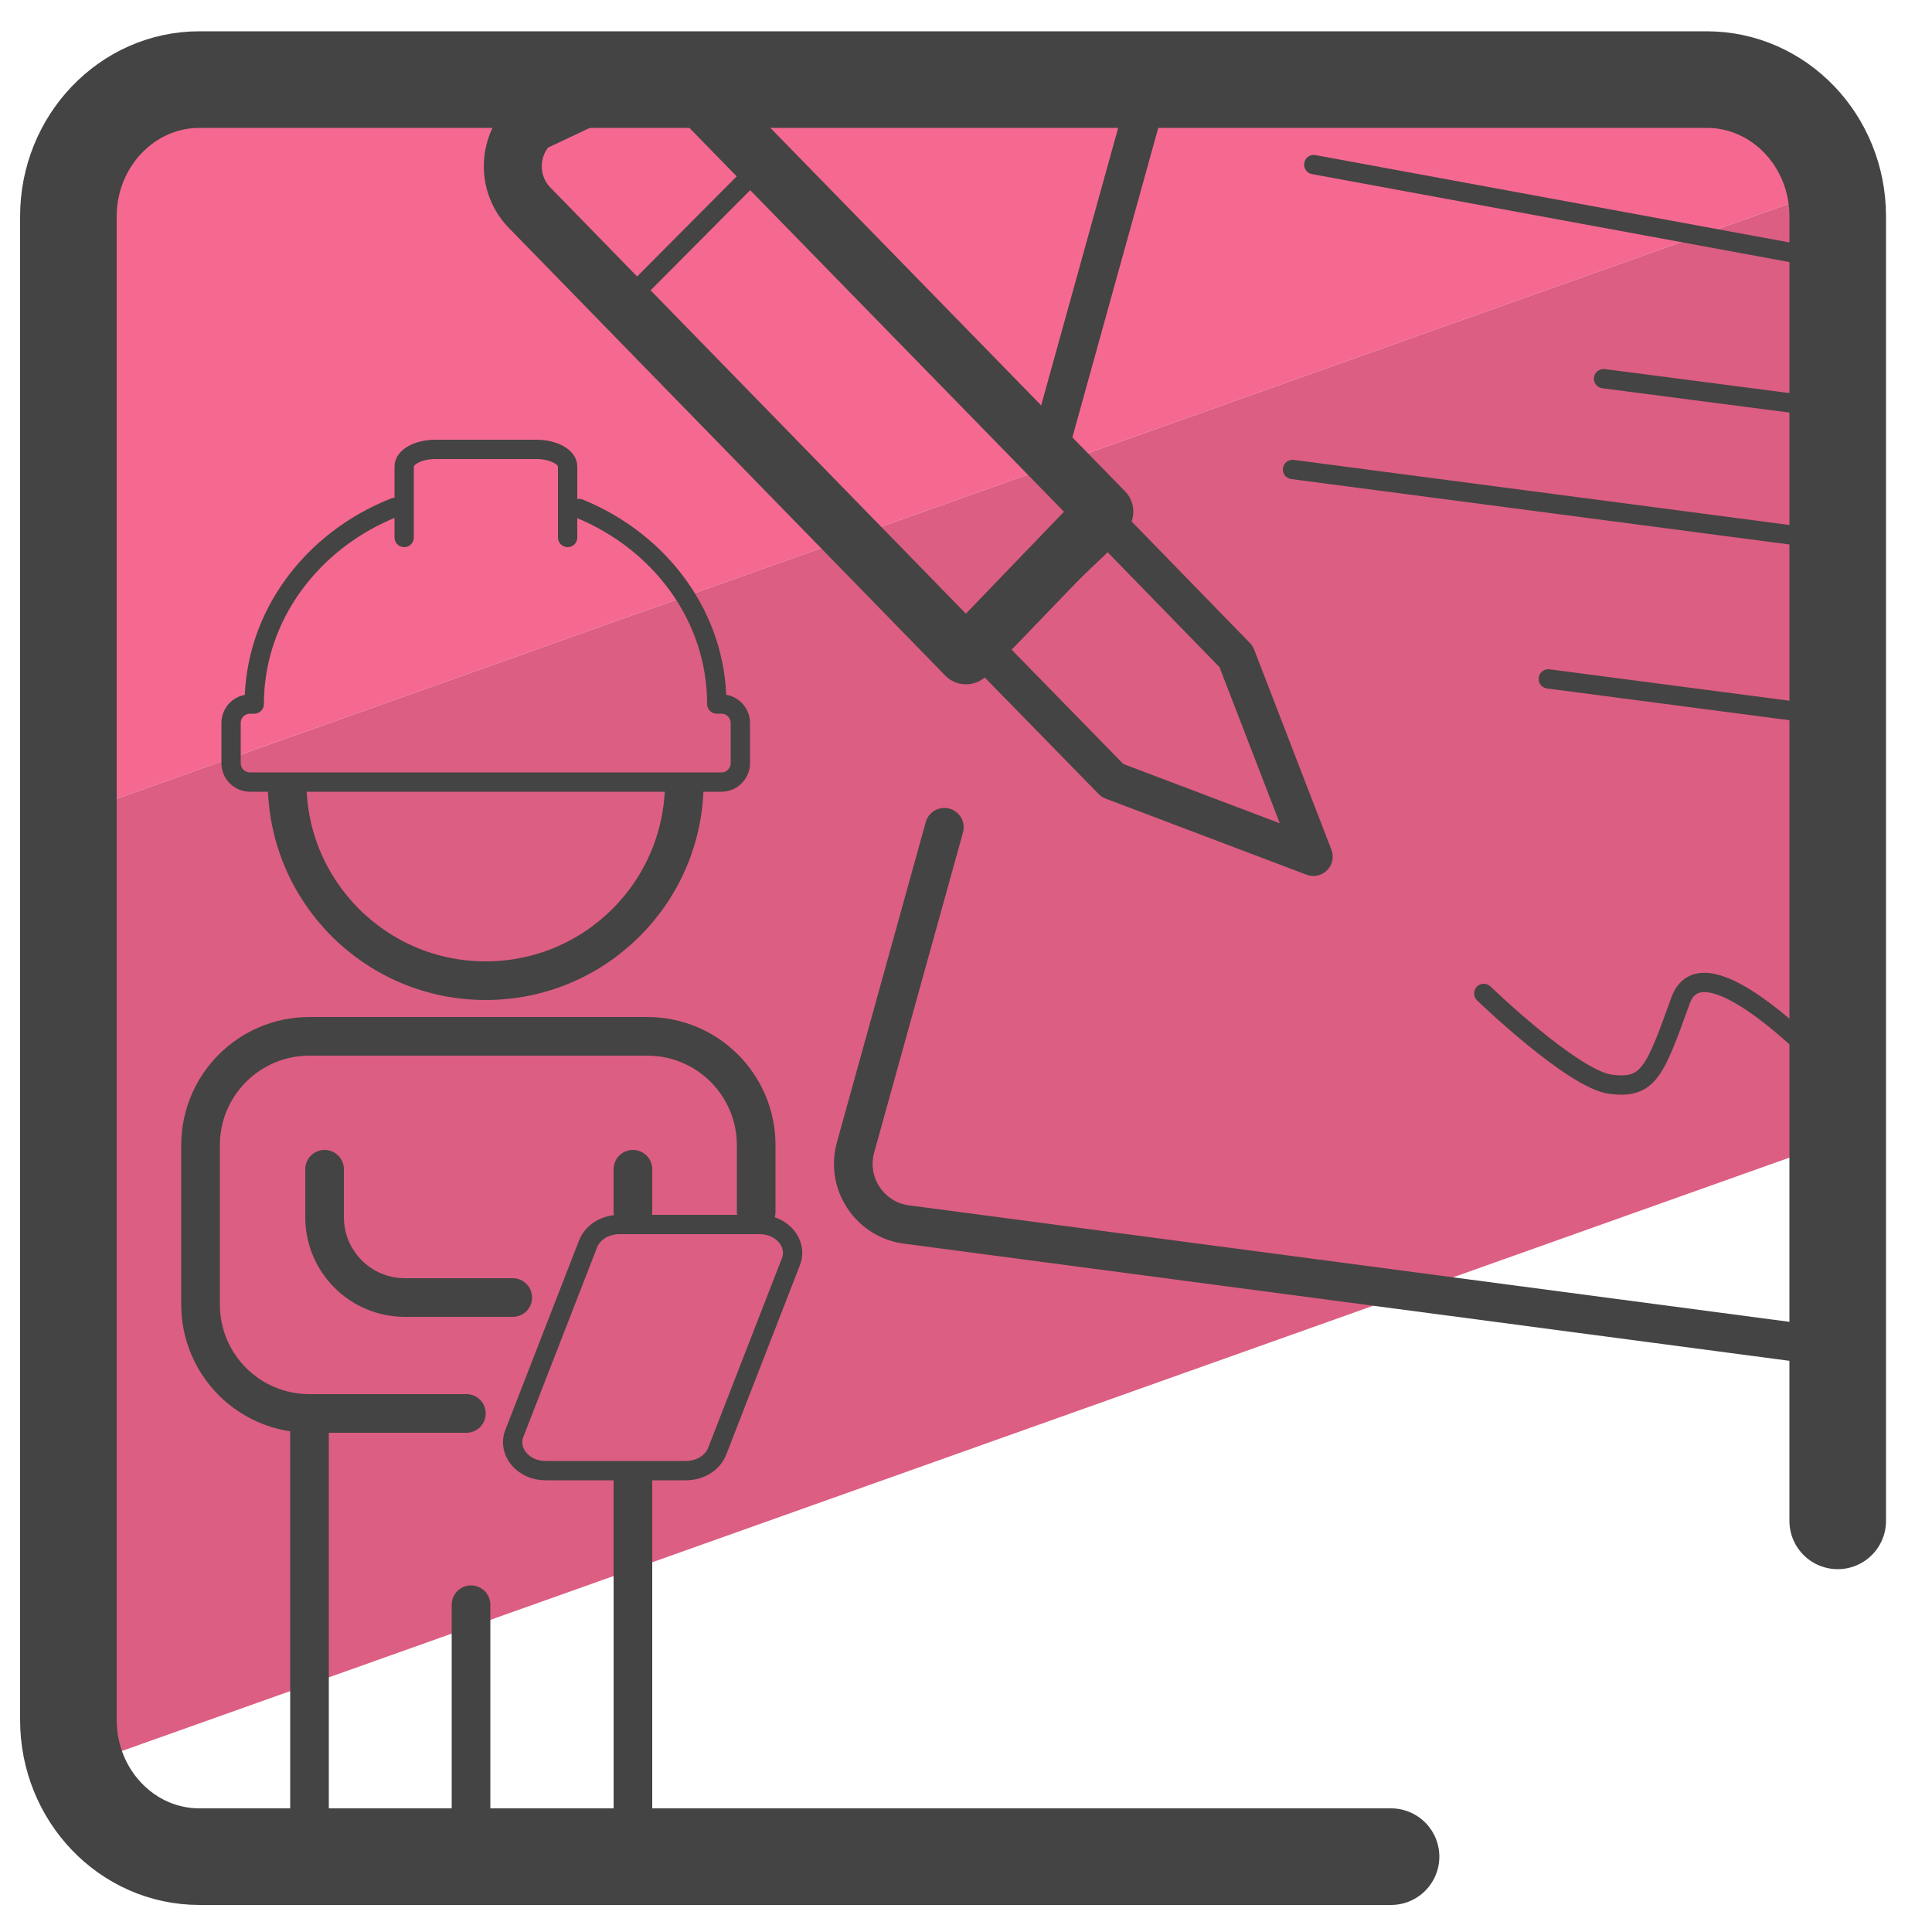 <?xml version="1.0" encoding="utf-8"?>
<!-- Generator: Adobe Illustrator 27.3.1, SVG Export Plug-In . SVG Version: 6.00 Build 0)  -->
<svg version="1.1" id="Camada_3" xmlns="http://www.w3.org/2000/svg" xmlns:xlink="http://www.w3.org/1999/xlink" x="0px" y="0px"
	 viewBox="0 0 50 50" style="enable-background:new 0 0 50 50;" xml:space="preserve">
<style type="text/css">
	.st0{fill:#F56991;}
	.st1{fill:#DC5E82;}
	.st2{fill:none;stroke:#444444;stroke-width:2.5;stroke-linecap:round;stroke-linejoin:round;stroke-miterlimit:10;}
	.st3{fill:none;stroke:#444444;stroke-width:0.5;stroke-linecap:round;stroke-linejoin:round;stroke-miterlimit:10;}
	.st4{fill:none;stroke:#444444;stroke-miterlimit:10;}
	.st5{fill:none;stroke:#444444;stroke-linecap:round;stroke-linejoin:round;stroke-miterlimit:10;}
	.st6{fill:none;stroke:#444444;stroke-width:1.5;stroke-linecap:round;stroke-linejoin:round;stroke-miterlimit:10;}
</style>
<g>
	<g>
		<g>
			<g>
				<path class="st0" d="M45.43,2.65H3.71c-1.12,0-2.03,0.91-2.03,2.03v16.47L47.46,4.86V4.68C47.46,3.56,46.55,2.65,45.43,2.65z"/>
				<polygon class="st1" points="1.68,21.15 1.68,45.84 47.46,29.55 47.46,4.86 				"/>
			</g>
			<g>
				<g>
					<g>
						<path class="st2" d="M36,48.05H5.16c-1.87,0-3.39-1.58-3.39-3.54V5.6c0-1.95,1.52-3.54,3.39-3.54h39.01
							c1.87,0,3.39,1.58,3.39,3.54v33.76"/>
						<path class="st2" d="M1.77,15.6"/>
						<path class="st2" d="M47.55,15.6"/>
					</g>
				</g>
			</g>
		</g>
		<path class="st3" d="M10.22,13.13c-2.14,0.84-3.64,2.81-3.64,5.09H6.47c-0.27,0-0.49,0.22-0.49,0.49v1.04
			c0,0.27,0.22,0.49,0.49,0.49h12.2c0.27,0,0.49-0.22,0.49-0.49v-1.04c0-0.27-0.22-0.49-0.49-0.49h-0.12c0-2.26-1.46-4.2-3.56-5.06"
			/>
		<path class="st3" d="M10.46,13.91v-1.84c0-0.24,0.36-0.44,0.81-0.44h2.61c0.45,0,0.81,0.2,0.81,0.44v1.84"/>
		<path class="st4" d="M17.71,20.24c0,2.84-2.3,5.14-5.14,5.14s-5.14-2.3-5.14-5.14"/>
		<path class="st5" d="M12.07,36.58H8.01c-1.56,0-2.82-1.26-2.82-2.82v-4.12c0-1.56,1.26-2.82,2.82-2.82h8.74
			c1.56,0,2.82,1.26,2.82,2.82v1.72"/>
		<path class="st3" d="M17.75,38.06h-3.63c-0.58,0-0.99-0.49-0.81-0.96l1.91-4.91c0.12-0.3,0.44-0.5,0.81-0.5h3.63
			c0.58,0,0.99,0.49,0.81,0.96l-1.91,4.91C18.44,37.86,18.12,38.06,17.75,38.06z"/>
		<path class="st5" d="M8.4,30.26v1.24c0,1.15,0.93,2.08,2.08,2.08h2.79"/>
		<line class="st5" x1="8.01" y1="36.58" x2="8.01" y2="47.98"/>
		<line class="st5" x1="16.38" y1="38.37" x2="16.38" y2="47.98"/>
		<line class="st5" x1="12.19" y1="41.53" x2="12.19" y2="47.98"/>
		<line class="st5" x1="16.38" y1="30.26" x2="16.38" y2="31.35"/>
	</g>
	<path class="st5" d="M24.44,21.41l-2.3,8.29c-0.11,0.4-0.06,0.84,0.15,1.2v0c0.24,0.43,0.68,0.73,1.17,0.79l24.11,3.19"/>
	<line class="st5" x1="29.69" y1="2.47" x2="27.22" y2="11.37"/>
	<line class="st3" x1="47.46" y1="6.74" x2="34" y2="4.26"/>
	<line class="st3" x1="47.81" y1="10.62" x2="41.5" y2="9.8"/>
	<path class="st3" d="M47.81,28.17c0,0-3.67-4.11-4.32-2.27c-0.66,1.83-0.82,2.29-1.81,2.16c-0.98-0.13-3.28-2.35-3.28-2.35"/>
	<polygon class="st5" points="25.39,16.72 28.79,20.2 33.99,22.17 31.99,16.99 28.68,13.59 	"/>
	<path class="st6" d="M25,16.96L13.73,5.4c-0.61-0.6-0.61-1.58-0.01-2.19l2.41-1.14c1.13-0.18,1.34-0.19,1.95,0.41l10.5,10.76
		L25,16.96z"/>
	<line class="st3" x1="19.77" y1="4.21" x2="16.13" y2="7.87"/>
	<line class="st3" x1="47.46" y1="13.99" x2="33.45" y2="12.15"/>
	<line class="st3" x1="48.32" y1="18.65" x2="40.07" y2="17.57"/>
</g>
</svg>
